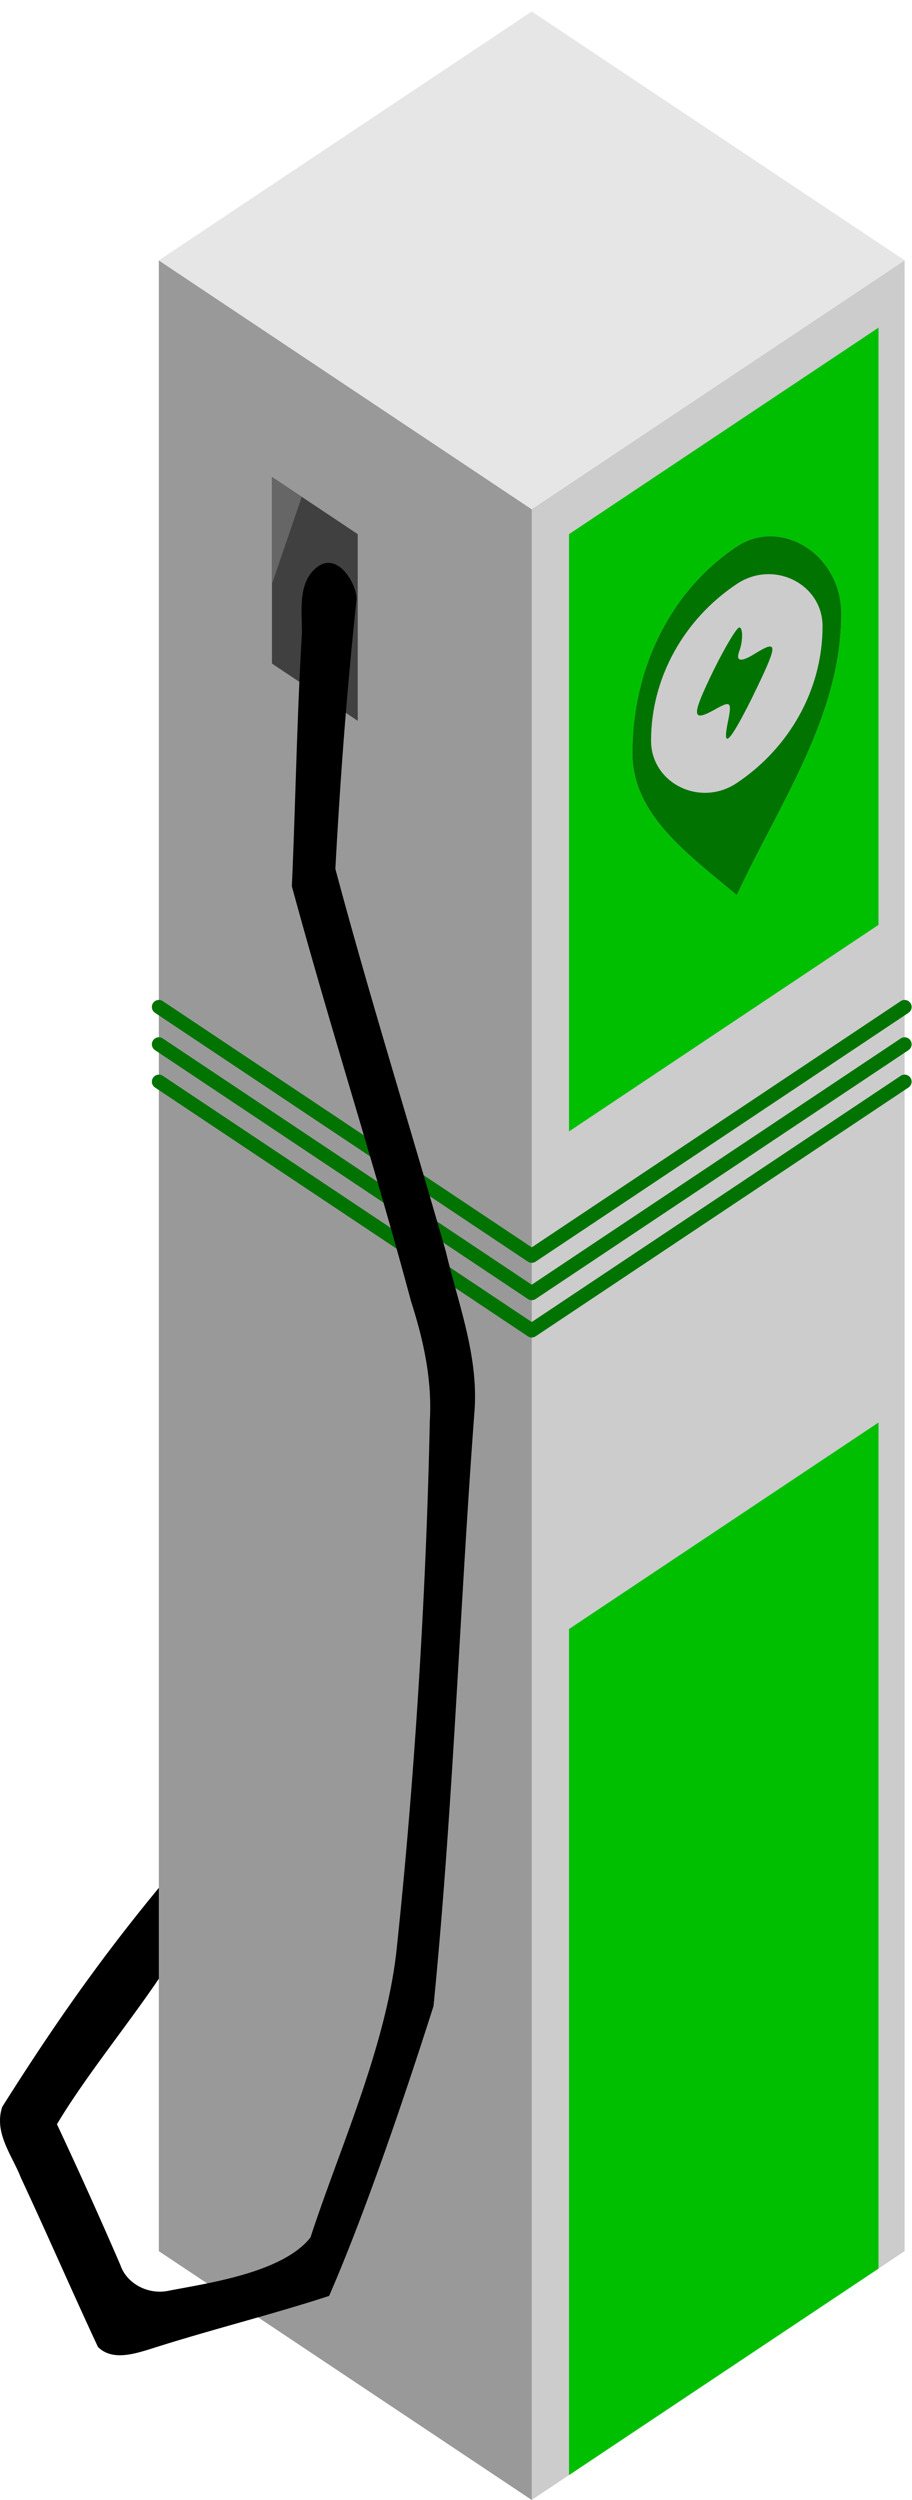 <svg xmlns="http://www.w3.org/2000/svg" width="65pt" height="178pt" viewBox="0 -178 65 178"><g id="page1"><path fill="#ccc" d="m37.898-177.172-26.574 17.719v141.73L37.898-.008l26.575-17.715v-141.73z"/><path fill="#999" d="M11.324-159.453v141.73L37.898-.008v-141.73z"/><path fill="#e6e6e6" d="m64.473-159.453-26.575-17.719-26.574 17.719 26.574 17.715z"/><path fill="#404040" d="M19.383-144.043v13.289l6.113 4.074v-13.289z"/><path fill="#666" d="m21.508-142.625-2.125-1.418v7.621z"/><g fill="none" stroke="#007300" stroke-linecap="round" stroke-linejoin="round"><path d="M11.324-106.305 37.898-88.59l26.575-17.715"/><path d="M11.324-103.648 37.898-85.93l26.575-17.718"/><path d="m11.324-100.988 26.574 17.715 26.575-17.715"/></g><path d="M21.508-132.703c-.352 5.933-.442 11.871-.707 17.805 2.922 10.718 5.847 19.667 8.504 29.585.886 2.747 1.504 5.582 1.328 8.504-.266 12.758-1.152 26.313-2.39 37.829-.798 6.906-4.165 14.261-6.114 20.285-2.035 2.566-7.527 3.277-10.188 3.808-1.418.266-2.921-.531-3.367-1.86a363 363 0 0 0-4.515-10.01c1.949-3.278 5.05-7.087 7.265-10.364v-6.469C6.714-38.008 3.352-33.047.16-27.996c-.617 1.86.711 3.453 1.328 5.047 1.864 3.988 3.633 8.062 5.492 12.047.977.976 2.48.53 3.633.18 4.43-1.419 8.77-2.481 12.844-3.813 2.66-6.11 5.492-14.527 7.441-20.637 1.418-14.351 1.86-28.258 2.926-42.434.266-3.898-1.152-7.527-2.039-11.25-2.746-9.566-5.492-18.335-7.883-27.281.352-6.468.797-12.492 1.504-19.136.09-.973-1.238-3.454-2.746-2.391-1.594 1.152-1.062 3.543-1.152 4.961"/><path fill="#00bf00" fill-rule="evenodd" d="M40.555-139.969v42.524l22.058-14.707v-42.52zm4.52 15.594c0-5.852 2.59-11.473 7.437-14.707 3.148-2.098 7.441.551 7.441 4.785 0 7.258-4.39 13.477-7.441 20.02-3.403-2.856-7.438-5.684-7.438-10.098"/><path fill="#00bf00" d="M40.555-62.016v60.239L62.613-16.48v-60.24z"/><path fill="#007300" fill-rule="evenodd" d="M45.074-124.375c0-5.852 2.59-11.473 7.438-14.707 3.148-2.098 7.441.551 7.441 4.785 0 7.258-4.39 13.477-7.441 20.02-3.403-2.856-7.438-5.684-7.438-10.098m1.328-.887c0-4.504 2.36-8.66 6.11-11.16 2.629-1.754 6.113-.004 6.113 3.012 0 4.504-2.36 8.656-6.113 11.16-2.63 1.754-6.11 0-6.11-3.012"/><path fill="#007300" d="M50.918-130.398c-1.684 3.453-1.684 3.894.18 2.832.972-.532 1.062-.442.797.886-.446 2.125.085 1.594 1.683-1.593 1.945-3.989 1.945-4.254.086-3.102-.887.531-1.238.445-.973-.266.266-.707.266-1.683 0-1.683-.18 0-.976 1.332-1.773 2.926"/></g></svg>